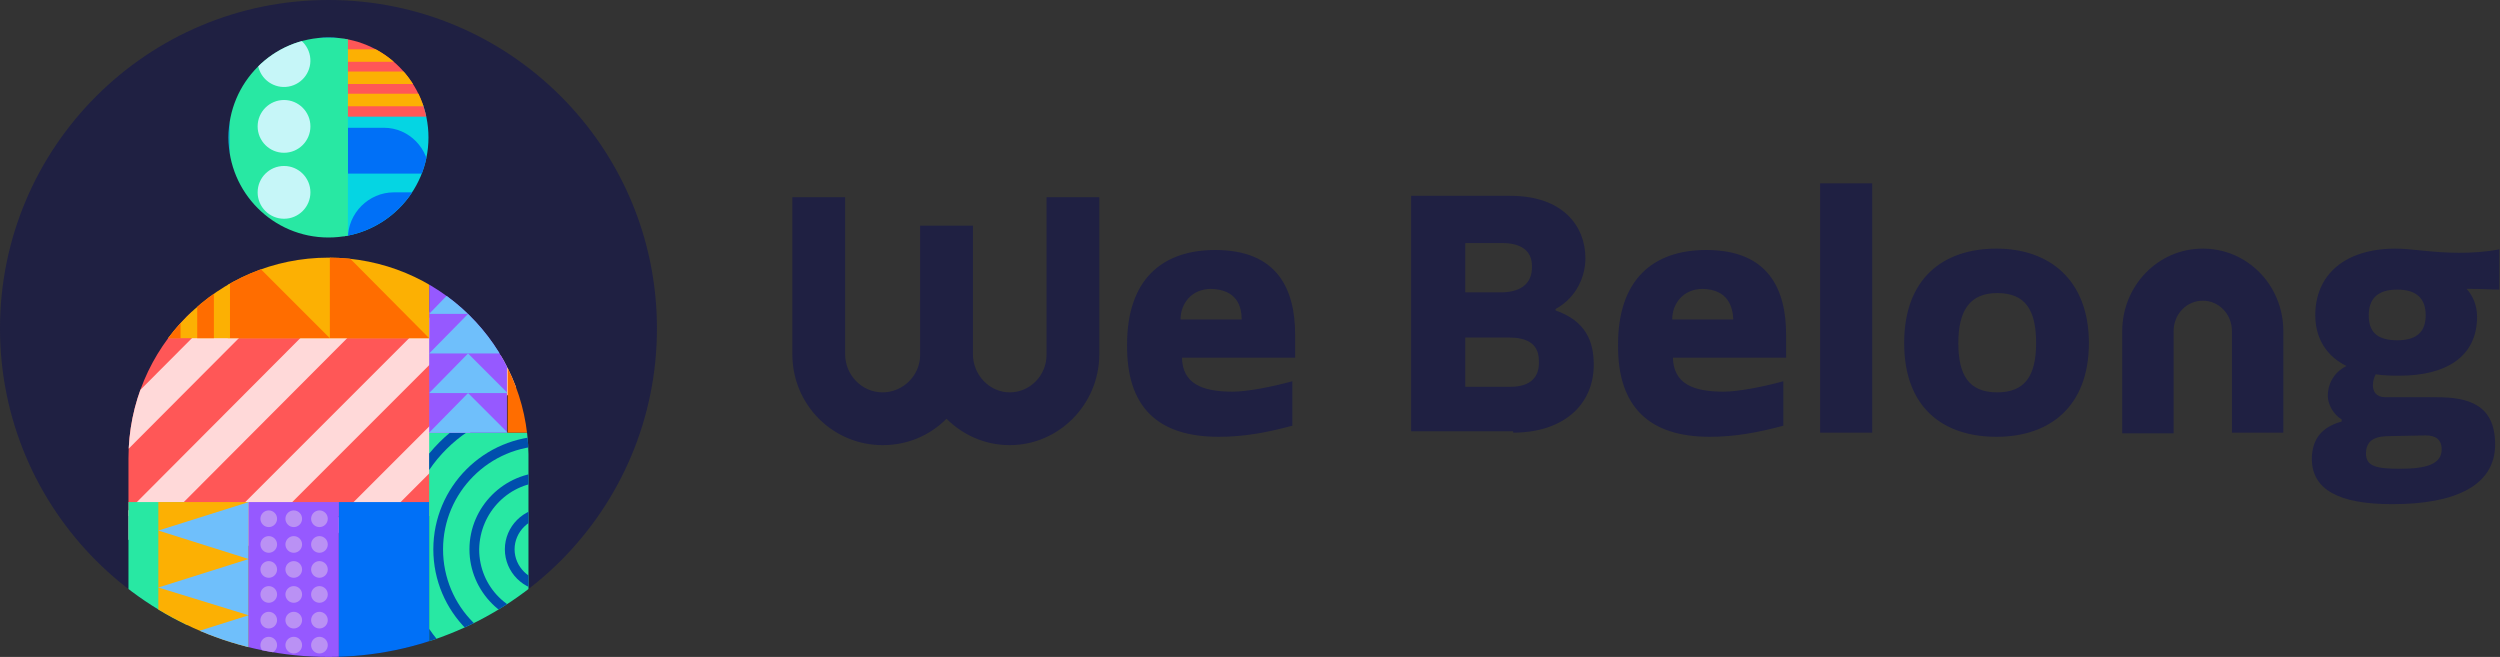 <?xml version="1.0" encoding="utf-8"?>
<!-- Generator: Adobe Illustrator 25.0.0, SVG Export Plug-In . SVG Version: 6.00 Build 0)  -->
<svg version="1.1" id="Layer_1" xmlns="http://www.w3.org/2000/svg" xmlns:xlink="http://www.w3.org/1999/xlink" x="0px" y="0px"
	 viewBox="0 0 360 94.6" style="enable-background:new 0 0 360 94.6;" xml:space="preserve">
<rect x="0" y="0" width="360" height="94.6" fill="#333333" stroke="none"/>
<style type="text/css">
	.st0{clip-path:url(#SVGID_2_);fill:#1F2042;}
	.st1{clip-path:url(#SVGID_4_);}
	.st2{fill:#1F2042;}
	.st3{clip-path:url(#SVGID_6_);}
	.st4{clip-path:url(#SVGID_8_);enable-background:new    ;}
	.st5{clip-path:url(#SVGID_10_);}
	.st6{clip-path:url(#SVGID_12_);fill:#FF5757;}
	.st7{clip-path:url(#SVGID_14_);fill:none;stroke:#FFD9D9;stroke-width:4.785;stroke-miterlimit:10;}
	.st8{clip-path:url(#SVGID_16_);fill:#28E8A3;}
	.st9{clip-path:url(#SVGID_18_);fill:#FCB003;}
	.st10{clip-path:url(#SVGID_20_);}
	.st11{clip-path:url(#SVGID_22_);fill:#6FBFFB;}
	.st12{clip-path:url(#SVGID_24_);}
	.st13{clip-path:url(#SVGID_26_);fill:#6FBFFB;}
	.st14{clip-path:url(#SVGID_28_);}
	.st15{clip-path:url(#SVGID_30_);fill:#6FBFFB;}
	.st16{clip-path:url(#SVGID_32_);fill:#9659FF;}
	.st17{clip-path:url(#SVGID_34_);}
	.st18{clip-path:url(#SVGID_36_);fill:#BA91F4;}
	.st19{clip-path:url(#SVGID_38_);}
	.st20{clip-path:url(#SVGID_40_);fill:#BA91F4;}
	.st21{clip-path:url(#SVGID_42_);}
	.st22{clip-path:url(#SVGID_44_);fill:#BA91F4;}
	.st23{clip-path:url(#SVGID_46_);}
	.st24{clip-path:url(#SVGID_48_);fill:#BA91F4;}
	.st25{clip-path:url(#SVGID_50_);}
	.st26{clip-path:url(#SVGID_52_);fill:#BA91F4;}
	.st27{clip-path:url(#SVGID_54_);}
	.st28{clip-path:url(#SVGID_56_);fill:#BA91F4;}
	.st29{clip-path:url(#SVGID_58_);}
	.st30{clip-path:url(#SVGID_60_);fill:#BA91F4;}
	.st31{clip-path:url(#SVGID_62_);}
	.st32{clip-path:url(#SVGID_64_);fill:#BA91F4;}
	.st33{clip-path:url(#SVGID_66_);}
	.st34{clip-path:url(#SVGID_68_);fill:#BA91F4;}
	.st35{clip-path:url(#SVGID_70_);}
	.st36{clip-path:url(#SVGID_72_);fill:#BA91F4;}
	.st37{clip-path:url(#SVGID_74_);}
	.st38{clip-path:url(#SVGID_76_);fill:#BA91F4;}
	.st39{clip-path:url(#SVGID_78_);}
	.st40{clip-path:url(#SVGID_80_);fill:#BA91F4;}
	.st41{clip-path:url(#SVGID_82_);}
	.st42{clip-path:url(#SVGID_84_);fill:#BA91F4;}
	.st43{clip-path:url(#SVGID_86_);}
	.st44{clip-path:url(#SVGID_88_);fill:#BA91F4;}
	.st45{clip-path:url(#SVGID_90_);}
	.st46{clip-path:url(#SVGID_92_);fill:#BA91F4;}
	.st47{clip-path:url(#SVGID_94_);}
	.st48{clip-path:url(#SVGID_96_);fill:#BA91F4;}
	.st49{clip-path:url(#SVGID_98_);}
	.st50{clip-path:url(#SVGID_100_);fill:#BA91F4;}
	.st51{clip-path:url(#SVGID_102_);}
	.st52{clip-path:url(#SVGID_104_);fill:#BA91F4;}
	.st53{clip-path:url(#SVGID_106_);}
	.st54{clip-path:url(#SVGID_108_);fill:#BA91F4;}
	.st55{clip-path:url(#SVGID_110_);}
	.st56{clip-path:url(#SVGID_112_);fill:#BA91F4;}
	.st57{clip-path:url(#SVGID_114_);}
	.st58{clip-path:url(#SVGID_116_);fill:#BA91F4;}
	.st59{clip-path:url(#SVGID_118_);fill:#0070F7;}
	.st60{clip-path:url(#SVGID_120_);enable-background:new    ;}
	.st61{clip-path:url(#SVGID_122_);}
	.st62{clip-path:url(#SVGID_124_);fill:#28E8A3;}
	.st63{clip-path:url(#SVGID_126_);}
	.st64{clip-path:url(#SVGID_128_);fill:#004FAD;}
	.st65{clip-path:url(#SVGID_130_);}
	.st66{clip-path:url(#SVGID_132_);fill:#004FAD;}
	.st67{clip-path:url(#SVGID_134_);}
	.st68{clip-path:url(#SVGID_136_);fill:#004FAD;}
	.st69{clip-path:url(#SVGID_138_);}
	.st70{clip-path:url(#SVGID_140_);fill:#004FAD;}
	.st71{clip-path:url(#SVGID_142_);}
	.st72{clip-path:url(#SVGID_144_);fill:#004FAD;}
	.st73{clip-path:url(#SVGID_146_);fill:#9659FF;}
	.st74{clip-path:url(#SVGID_148_);}
	.st75{clip-path:url(#SVGID_150_);fill:#6FBFFB;}
	.st76{clip-path:url(#SVGID_152_);}
	.st77{clip-path:url(#SVGID_154_);fill:#6FBFFB;}
	.st78{clip-path:url(#SVGID_156_);}
	.st79{clip-path:url(#SVGID_158_);fill:#6FBFFB;}
	.st80{clip-path:url(#SVGID_160_);}
	.st81{clip-path:url(#SVGID_162_);fill:#6FBFFB;}
	.st82{clip-path:url(#SVGID_164_);}
	.st83{clip-path:url(#SVGID_166_);fill:#004FAD;}
	.st84{clip-path:url(#SVGID_168_);}
	.st85{clip-path:url(#SVGID_170_);fill:#004FAD;}
	.st86{clip-path:url(#SVGID_172_);enable-background:new    ;}
	.st87{clip-path:url(#SVGID_174_);}
	.st88{clip-path:url(#SVGID_176_);fill:#05D5E3;}
	.st89{clip-path:url(#SVGID_178_);fill:#FF6D00;}
	.st90{clip-path:url(#SVGID_180_);}
	.st91{clip-path:url(#SVGID_182_);fill:#0070F7;}
	.st92{clip-path:url(#SVGID_184_);}
	.st93{clip-path:url(#SVGID_186_);fill:#0070F7;}
	.st94{clip-path:url(#SVGID_188_);fill:#05D5E3;}
	.st95{clip-path:url(#SVGID_190_);}
	.st96{clip-path:url(#SVGID_192_);fill:#0070F7;}
	.st97{clip-path:url(#SVGID_194_);}
	.st98{clip-path:url(#SVGID_196_);fill:#0070F7;}
	.st99{clip-path:url(#SVGID_198_);}
	.st100{clip-path:url(#SVGID_200_);fill:#0070F7;}
	.st101{clip-path:url(#SVGID_202_);enable-background:new    ;}
	.st102{clip-path:url(#SVGID_204_);}
	.st103{clip-path:url(#SVGID_206_);fill:#FCB003;}
	.st104{clip-path:url(#SVGID_208_);}
	.st105{clip-path:url(#SVGID_210_);fill:#FF6D00;}
	.st106{clip-path:url(#SVGID_212_);}
	.st107{clip-path:url(#SVGID_214_);fill:#FF6D00;}
	.st108{clip-path:url(#SVGID_216_);enable-background:new    ;}
	.st109{clip-path:url(#SVGID_218_);}
	.st110{clip-path:url(#SVGID_220_);fill:#FCB003;}
	.st111{clip-path:url(#SVGID_222_);fill:#FF6D00;}
	.st112{clip-path:url(#SVGID_224_);fill:#FF6D00;}
	.st113{clip-path:url(#SVGID_226_);fill:#FF6D00;}
	.st114{clip-path:url(#SVGID_228_);fill:#FF6D00;}
	.st115{clip-path:url(#SVGID_230_);fill:#FF6D00;}
	.st116{clip-path:url(#SVGID_232_);fill:#FF6D00;}
	.st117{clip-path:url(#SVGID_234_);fill:#FF6D00;}
	.st118{clip-path:url(#SVGID_236_);fill:#05D5E3;}
	.st119{clip-path:url(#SVGID_238_);fill:#28E8A3;}
	.st120{clip-path:url(#SVGID_240_);}
	.st121{clip-path:url(#SVGID_242_);fill:#C6F6F8;}
	.st122{clip-path:url(#SVGID_244_);}
	.st123{clip-path:url(#SVGID_246_);fill:#C6F6F8;}
	.st124{clip-path:url(#SVGID_248_);}
	.st125{clip-path:url(#SVGID_250_);fill:#C6F6F8;}
	.st126{clip-path:url(#SVGID_252_);fill:#FF5757;}
	.st127{clip-path:url(#SVGID_254_);fill:#FCB003;}
	.st128{clip-path:url(#SVGID_256_);fill:#FCB003;}
	.st129{clip-path:url(#SVGID_258_);fill:#FCB003;}
	.st130{clip-path:url(#SVGID_260_);fill:#0070F7;}
	.st131{clip-path:url(#SVGID_262_);fill:#28E8A3;}
	.st132{clip-path:url(#SVGID_264_);}
	.st133{clip-path:url(#SVGID_266_);fill:#C6F6F8;}
	.st134{clip-path:url(#SVGID_268_);}
	.st135{clip-path:url(#SVGID_270_);fill:#C6F6F8;}
	.st136{clip-path:url(#SVGID_272_);}
	.st137{clip-path:url(#SVGID_274_);fill:#C6F6F8;}
</style>
<g>
	<g>
		<defs>
			<path id="SVGID_1_" d="M317.2,35.8c6.4,0,11.5,5.2,11.6,11.7l0,0.2v14.6h-7.4V47.7c0-2.5-1.9-4.4-4.2-4.4c-2.3,0-4.2,1.9-4.2,4.4
				l0,0.1v14.6h-7.4V47.7C305.6,41.2,310.7,35.8,317.2,35.8z M121.7,28.4V51c0,3,2.4,5.5,5.4,5.5c2.9,0,5.4-2.4,5.4-5.4l0-0.1V32.5
				h7.6V51c0,3,2.4,5.5,5.3,5.5c2.9,0,5.3-2.4,5.3-5.4l0-22.7h7.6V51c0,7.2-5.8,13.1-12.9,13.1c-3.6,0-6.8-1.5-9.1-3.8
				c-2.4,2.4-5.6,3.8-9.2,3.8c-7.1,0-12.9-5.7-13-12.9l0-0.2V28.4H121.7z M349.3,62.7c1.3,0,2.3,0.5,2.3,2c0,2.1-2.1,2.8-6,2.8
				c-3.3,0-4.9-0.3-4.9-2.2c0-2.2,1.8-2.5,3.4-2.5L349.3,62.7z M345.2,49c-3.1,0-4.1-1.4-4.1-3.6s1.1-3.7,4.1-3.7
				c3,0,4.1,1.5,4.1,3.7C349.3,47.7,348.1,49,345.2,49z M344.5,72.6c9.1,0,14.8-2.7,14.8-8.6c0-5.7-3.8-6.8-8.4-6.8h-7.4
				c-1.3,0-1.8-0.8-1.8-1.7c0-0.5,0.1-1,0.4-1.6c1.3,0.2,2.7,0.2,3.3,0.2l0.1,0c6.7,0,11.2-2.7,11.2-8.5c0-1.6-0.6-3-1.5-4
				c0.2,0,0.3,0,0.5,0l0.3,0c1.4,0,2.8,0.1,3.9,0.1v-5.8c-2,0.4-4,0.5-5.8,0.5c-3.8,0-6.8-0.6-9.1-0.6c-7.4,0-11.6,3.8-11.6,9.6
				c0,3.5,1.8,6,4.5,7.3c-2,1-2.7,2.8-2.7,4.3c0,1.1,0.7,2.6,2,3.4v0.3c-3.3,0.9-4.3,3-4.3,5.5C333,70.4,336.6,72.6,344.5,72.6z
				 M287.6,56.5c-4.1,0-5.6-2.5-5.6-7.1s1.6-7.2,5.6-7.2c4.1,0,5.6,2.5,5.6,7.2S291.6,56.5,287.6,56.5z M287.5,62.9
				c7.7,0,13.3-4.4,13.3-13.5c0-9.1-5.7-13.6-13.3-13.6c-7.7,0-13.3,4.3-13.3,13.6S279.8,62.9,287.5,62.9z M269.6,62.3V26.4h-7.5
				v35.9H269.6z M249.6,46h-8.8c0-2.3,1.6-4.4,4.4-4.4C248.8,41.7,249.5,44.1,249.6,46z M246.2,62.9c3.6,0,6.9-0.6,10.6-1.6v-6.4
				c-2.9,0.8-6.5,1.5-8.6,1.5c-4.5,0-7.2-1.2-7.3-4.9h16.3v-3.3c0-6.5-2.5-12.2-11.5-12.2c-7.7,0-12.7,4.3-12.7,13.6
				C232.9,58.7,237.6,62.9,246.2,62.9z M217.5,55.7H211v-7.1h6.2c2.6,0,4.4,0.8,4.4,3.4C221.7,54.2,220.5,55.7,217.5,55.7z
				 M216.1,42.1H211V35h5.3c2.6,0,4.3,1,4.3,3.3C220.7,41.2,218.5,42.1,216.1,42.1z M217.9,62.3c7.1,0,11.6-3.9,11.6-9.8
				c0-3.4-1.2-6.3-5.5-7.8v-0.2c3.1-1.7,4.3-4.8,4.3-7.3c0-4.7-3.3-9-10.8-9h-14.3v33.9H217.9z M178.8,46H170c0-2.3,1.6-4.4,4.4-4.4
				C178.1,41.7,178.8,44.1,178.8,46z M175.5,62.9c3.6,0,6.9-0.6,10.6-1.6v-6.4c-2.9,0.8-6.5,1.5-8.6,1.5c-4.5,0-7.2-1.2-7.3-4.9
				h16.3v-3.3c0-6.5-2.5-12.2-11.5-12.2c-7.7,0-12.7,4.3-12.7,13.6C162.2,58.7,166.8,62.9,175.5,62.9z"/>
		</defs>
		<clipPath id="SVGID_2_">
			<use xlink:href="#SVGID_1_"  style="overflow:visible;"/>
		</clipPath>
		<rect x="108.7" y="21" class="st0" width="256.7" height="57"/>
	</g>
	<g>
		<defs>
			<circle id="SVGID_3_" cx="47.3" cy="47.3" r="47.3"/>
		</defs>
		<clipPath id="SVGID_4_">
			<use xlink:href="#SVGID_3_"  style="overflow:visible;"/>
		</clipPath>
		<g class="st1">
			<rect x="-5.4" y="-5.4" class="st2" width="105.4" height="105.4"/>
			<g>
				<defs>
					<path id="SVGID_5_" d="M47.3,5.4c8,0,14.4,6.5,14.4,14.4c0,8-6.5,14.4-14.4,14.4c-8,0-14.4-6.5-14.4-14.4
						C32.9,11.9,39.3,5.4,47.3,5.4z M47.3,37.1c15.8,0,28.6,12.6,28.8,28.3l0,0.5v32.8H18.5V66C18.5,50,31.4,37.1,47.3,37.1z"/>
				</defs>
				<clipPath id="SVGID_6_">
					<use xlink:href="#SVGID_5_"  style="overflow:visible;"/>
				</clipPath>
				<g class="st3">
					<defs>
						<rect id="SVGID_7_" x="-0.8" y="-0.8" width="95.5" height="95.5"/>
					</defs>
					<clipPath id="SVGID_8_">
						<use xlink:href="#SVGID_7_"  style="overflow:visible;"/>
					</clipPath>
					<g class="st4">
						<g>
							<defs>
								<rect id="SVGID_9_" x="-22.5" y="-1.9" width="129.1" height="104.2"/>
							</defs>
							<clipPath id="SVGID_10_">
								<use xlink:href="#SVGID_9_"  style="overflow:visible;"/>
							</clipPath>
							<g class="st5">
								<defs>
									<rect id="SVGID_11_" x="17.6" y="44.9" width="46.7" height="29.4"/>
								</defs>
								<clipPath id="SVGID_12_">
									<use xlink:href="#SVGID_11_"  style="overflow:visible;"/>
								</clipPath>
								<rect x="-6.2" y="39.5" class="st6" width="76" height="40.3"/>
							</g>
							<g class="st5">
								<defs>
									<rect id="SVGID_13_" x="17.6" y="4.6" width="58.6" height="90.1"/>
								</defs>
								<clipPath id="SVGID_14_">
									<use xlink:href="#SVGID_13_"  style="overflow:visible;"/>
								</clipPath>
								<line class="st7" x1="18.1" y1="77.3" x2="50.4" y2="44.9"/>
								<line class="st7" x1="2.5" y1="77.3" x2="34.8" y2="44.9"/>
								<line class="st7" x1="33.7" y1="77.3" x2="66.1" y2="44.9"/>
								<line class="st7" x1="49.3" y1="77.3" x2="81.7" y2="44.9"/>
							</g>
							<g class="st5">
								<defs>
									<rect id="SVGID_15_" x="17.6" y="72.3" width="9.3" height="22.3"/>
								</defs>
								<clipPath id="SVGID_16_">
									<use xlink:href="#SVGID_15_"  style="overflow:visible;"/>
								</clipPath>
								<rect x="-6.2" y="66.9" class="st8" width="38.6" height="34.5"/>
							</g>
							<g class="st5">
								<defs>
									<rect id="SVGID_17_" x="22.8" y="72.3" width="13" height="22.3"/>
								</defs>
								<clipPath id="SVGID_18_">
									<use xlink:href="#SVGID_17_"  style="overflow:visible;"/>
								</clipPath>
								<rect x="17.4" y="66.9" class="st9" width="23.9" height="34.5"/>
							</g>
							<g class="st5">
								<defs>
									<polygon id="SVGID_19_" points="35.8,72.3 22.8,76.4 35.8,80.5 									"/>
								</defs>
								<clipPath id="SVGID_20_">
									<use xlink:href="#SVGID_19_"  style="overflow:visible;"/>
								</clipPath>
								<g class="st10">
									<defs>
										<rect id="SVGID_21_" x="17.6" y="4.6" width="58.6" height="90.1"/>
									</defs>
									<clipPath id="SVGID_22_">
										<use xlink:href="#SVGID_21_"  style="overflow:visible;"/>
									</clipPath>
									<rect x="17.4" y="66.9" class="st11" width="23.9" height="19"/>
								</g>
							</g>
							<g class="st5">
								<defs>
									<polygon id="SVGID_23_" points="35.8,80.5 22.8,84.6 35.8,88.6 									"/>
								</defs>
								<clipPath id="SVGID_24_">
									<use xlink:href="#SVGID_23_"  style="overflow:visible;"/>
								</clipPath>
								<g class="st12">
									<defs>
										<rect id="SVGID_25_" x="17.6" y="4.6" width="58.6" height="90.1"/>
									</defs>
									<clipPath id="SVGID_26_">
										<use xlink:href="#SVGID_25_"  style="overflow:visible;"/>
									</clipPath>
									<rect x="17.4" y="75.1" class="st13" width="23.9" height="19"/>
								</g>
							</g>
							<g class="st5">
								<defs>
									<polygon id="SVGID_27_" points="35.8,88.6 22.8,92.7 35.8,96.8 									"/>
								</defs>
								<clipPath id="SVGID_28_">
									<use xlink:href="#SVGID_27_"  style="overflow:visible;"/>
								</clipPath>
								<g class="st14">
									<defs>
										<rect id="SVGID_29_" x="17.6" y="4.6" width="58.6" height="90.1"/>
									</defs>
									<clipPath id="SVGID_30_">
										<use xlink:href="#SVGID_29_"  style="overflow:visible;"/>
									</clipPath>
									<rect x="17.4" y="83.2" class="st15" width="23.9" height="19"/>
								</g>
							</g>
							<g class="st5">
								<defs>
									<rect id="SVGID_31_" x="35.8" y="72.3" width="13" height="22.3"/>
								</defs>
								<clipPath id="SVGID_32_">
									<use xlink:href="#SVGID_31_"  style="overflow:visible;"/>
								</clipPath>
								<rect x="30.4" y="66.9" class="st16" width="23.9" height="34.5"/>
							</g>
							<g class="st5">
								<defs>
									<circle id="SVGID_33_" cx="38.7" cy="74.7" r="1.2"/>
								</defs>
								<clipPath id="SVGID_34_">
									<use xlink:href="#SVGID_33_"  style="overflow:visible;"/>
								</clipPath>
								<g class="st17">
									<defs>
										<rect id="SVGID_35_" x="17.6" y="4.6" width="58.6" height="90.1"/>
									</defs>
									<clipPath id="SVGID_36_">
										<use xlink:href="#SVGID_35_"  style="overflow:visible;"/>
									</clipPath>
									<rect x="32" y="68.1" class="st18" width="13.3" height="13.3"/>
								</g>
							</g>
							<g class="st5">
								<defs>
									<circle id="SVGID_37_" cx="42.3" cy="74.7" r="1.2"/>
								</defs>
								<clipPath id="SVGID_38_">
									<use xlink:href="#SVGID_37_"  style="overflow:visible;"/>
								</clipPath>
								<g class="st19">
									<defs>
										<rect id="SVGID_39_" x="17.6" y="4.6" width="58.6" height="90.1"/>
									</defs>
									<clipPath id="SVGID_40_">
										<use xlink:href="#SVGID_39_"  style="overflow:visible;"/>
									</clipPath>
									<rect x="35.7" y="68.1" class="st20" width="13.3" height="13.3"/>
								</g>
							</g>
							<g class="st5">
								<defs>
									<circle id="SVGID_41_" cx="46" cy="74.7" r="1.2"/>
								</defs>
								<clipPath id="SVGID_42_">
									<use xlink:href="#SVGID_41_"  style="overflow:visible;"/>
								</clipPath>
								<g class="st21">
									<defs>
										<rect id="SVGID_43_" x="17.6" y="4.6" width="58.6" height="90.1"/>
									</defs>
									<clipPath id="SVGID_44_">
										<use xlink:href="#SVGID_43_"  style="overflow:visible;"/>
									</clipPath>
									<rect x="39.3" y="68.1" class="st22" width="13.3" height="13.3"/>
								</g>
							</g>
							<g class="st5">
								<defs>
									<circle id="SVGID_45_" cx="38.7" cy="78.4" r="1.2"/>
								</defs>
								<clipPath id="SVGID_46_">
									<use xlink:href="#SVGID_45_"  style="overflow:visible;"/>
								</clipPath>
								<g class="st23">
									<defs>
										<rect id="SVGID_47_" x="17.6" y="4.6" width="58.6" height="90.1"/>
									</defs>
									<clipPath id="SVGID_48_">
										<use xlink:href="#SVGID_47_"  style="overflow:visible;"/>
									</clipPath>
									<rect x="32" y="71.7" class="st24" width="13.3" height="13.3"/>
								</g>
							</g>
							<g class="st5">
								<defs>
									<circle id="SVGID_49_" cx="42.3" cy="78.4" r="1.2"/>
								</defs>
								<clipPath id="SVGID_50_">
									<use xlink:href="#SVGID_49_"  style="overflow:visible;"/>
								</clipPath>
								<g class="st25">
									<defs>
										<rect id="SVGID_51_" x="17.6" y="4.6" width="58.6" height="90.1"/>
									</defs>
									<clipPath id="SVGID_52_">
										<use xlink:href="#SVGID_51_"  style="overflow:visible;"/>
									</clipPath>
									<rect x="35.7" y="71.7" class="st26" width="13.3" height="13.3"/>
								</g>
							</g>
							<g class="st5">
								<defs>
									<circle id="SVGID_53_" cx="46" cy="78.4" r="1.2"/>
								</defs>
								<clipPath id="SVGID_54_">
									<use xlink:href="#SVGID_53_"  style="overflow:visible;"/>
								</clipPath>
								<g class="st27">
									<defs>
										<rect id="SVGID_55_" x="17.6" y="4.6" width="58.6" height="90.1"/>
									</defs>
									<clipPath id="SVGID_56_">
										<use xlink:href="#SVGID_55_"  style="overflow:visible;"/>
									</clipPath>
									<rect x="39.3" y="71.7" class="st28" width="13.3" height="13.3"/>
								</g>
							</g>
							<g class="st5">
								<defs>
									<circle id="SVGID_57_" cx="38.7" cy="82" r="1.2"/>
								</defs>
								<clipPath id="SVGID_58_">
									<use xlink:href="#SVGID_57_"  style="overflow:visible;"/>
								</clipPath>
								<g class="st29">
									<defs>
										<rect id="SVGID_59_" x="17.6" y="4.6" width="58.6" height="90.1"/>
									</defs>
									<clipPath id="SVGID_60_">
										<use xlink:href="#SVGID_59_"  style="overflow:visible;"/>
									</clipPath>
									<rect x="32" y="75.4" class="st30" width="13.3" height="13.3"/>
								</g>
							</g>
							<g class="st5">
								<defs>
									<circle id="SVGID_61_" cx="42.3" cy="82" r="1.2"/>
								</defs>
								<clipPath id="SVGID_62_">
									<use xlink:href="#SVGID_61_"  style="overflow:visible;"/>
								</clipPath>
								<g class="st31">
									<defs>
										<rect id="SVGID_63_" x="17.6" y="4.6" width="58.6" height="90.1"/>
									</defs>
									<clipPath id="SVGID_64_">
										<use xlink:href="#SVGID_63_"  style="overflow:visible;"/>
									</clipPath>
									<rect x="35.7" y="75.4" class="st32" width="13.3" height="13.3"/>
								</g>
							</g>
							<g class="st5">
								<defs>
									<circle id="SVGID_65_" cx="46" cy="82" r="1.2"/>
								</defs>
								<clipPath id="SVGID_66_">
									<use xlink:href="#SVGID_65_"  style="overflow:visible;"/>
								</clipPath>
								<g class="st33">
									<defs>
										<rect id="SVGID_67_" x="17.6" y="4.6" width="58.6" height="90.1"/>
									</defs>
									<clipPath id="SVGID_68_">
										<use xlink:href="#SVGID_67_"  style="overflow:visible;"/>
									</clipPath>
									<rect x="39.3" y="75.4" class="st34" width="13.3" height="13.3"/>
								</g>
							</g>
							<g class="st5">
								<defs>
									<circle id="SVGID_69_" cx="38.7" cy="85.6" r="1.2"/>
								</defs>
								<clipPath id="SVGID_70_">
									<use xlink:href="#SVGID_69_"  style="overflow:visible;"/>
								</clipPath>
								<g class="st35">
									<defs>
										<rect id="SVGID_71_" x="17.6" y="4.6" width="58.6" height="90.1"/>
									</defs>
									<clipPath id="SVGID_72_">
										<use xlink:href="#SVGID_71_"  style="overflow:visible;"/>
									</clipPath>
									<rect x="32" y="79" class="st36" width="13.3" height="13.3"/>
								</g>
							</g>
							<g class="st5">
								<defs>
									<circle id="SVGID_73_" cx="42.3" cy="85.6" r="1.2"/>
								</defs>
								<clipPath id="SVGID_74_">
									<use xlink:href="#SVGID_73_"  style="overflow:visible;"/>
								</clipPath>
								<g class="st37">
									<defs>
										<rect id="SVGID_75_" x="17.6" y="4.6" width="58.6" height="90.1"/>
									</defs>
									<clipPath id="SVGID_76_">
										<use xlink:href="#SVGID_75_"  style="overflow:visible;"/>
									</clipPath>
									<rect x="35.7" y="79" class="st38" width="13.3" height="13.3"/>
								</g>
							</g>
							<g class="st5">
								<defs>
									<circle id="SVGID_77_" cx="46" cy="85.6" r="1.2"/>
								</defs>
								<clipPath id="SVGID_78_">
									<use xlink:href="#SVGID_77_"  style="overflow:visible;"/>
								</clipPath>
								<g class="st39">
									<defs>
										<rect id="SVGID_79_" x="17.6" y="4.6" width="58.6" height="90.1"/>
									</defs>
									<clipPath id="SVGID_80_">
										<use xlink:href="#SVGID_79_"  style="overflow:visible;"/>
									</clipPath>
									<rect x="39.3" y="79" class="st40" width="13.3" height="13.3"/>
								</g>
							</g>
							<g class="st5">
								<defs>
									<circle id="SVGID_81_" cx="38.7" cy="89.3" r="1.2"/>
								</defs>
								<clipPath id="SVGID_82_">
									<use xlink:href="#SVGID_81_"  style="overflow:visible;"/>
								</clipPath>
								<g class="st41">
									<defs>
										<rect id="SVGID_83_" x="17.6" y="4.6" width="58.6" height="90.1"/>
									</defs>
									<clipPath id="SVGID_84_">
										<use xlink:href="#SVGID_83_"  style="overflow:visible;"/>
									</clipPath>
									<rect x="32" y="82.6" class="st42" width="13.3" height="13.3"/>
								</g>
							</g>
							<g class="st5">
								<defs>
									<circle id="SVGID_85_" cx="42.3" cy="89.3" r="1.2"/>
								</defs>
								<clipPath id="SVGID_86_">
									<use xlink:href="#SVGID_85_"  style="overflow:visible;"/>
								</clipPath>
								<g class="st43">
									<defs>
										<rect id="SVGID_87_" x="17.6" y="4.6" width="58.6" height="90.1"/>
									</defs>
									<clipPath id="SVGID_88_">
										<use xlink:href="#SVGID_87_"  style="overflow:visible;"/>
									</clipPath>
									<rect x="35.7" y="82.6" class="st44" width="13.3" height="13.3"/>
								</g>
							</g>
							<g class="st5">
								<defs>
									<circle id="SVGID_89_" cx="46" cy="89.3" r="1.2"/>
								</defs>
								<clipPath id="SVGID_90_">
									<use xlink:href="#SVGID_89_"  style="overflow:visible;"/>
								</clipPath>
								<g class="st45">
									<defs>
										<rect id="SVGID_91_" x="17.6" y="4.6" width="58.6" height="90.1"/>
									</defs>
									<clipPath id="SVGID_92_">
										<use xlink:href="#SVGID_91_"  style="overflow:visible;"/>
									</clipPath>
									<rect x="39.3" y="82.6" class="st46" width="13.3" height="13.3"/>
								</g>
							</g>
							<g class="st5">
								<defs>
									<circle id="SVGID_93_" cx="38.7" cy="92.9" r="1.2"/>
								</defs>
								<clipPath id="SVGID_94_">
									<use xlink:href="#SVGID_93_"  style="overflow:visible;"/>
								</clipPath>
								<g class="st47">
									<defs>
										<rect id="SVGID_95_" x="17.6" y="4.6" width="58.6" height="90.1"/>
									</defs>
									<clipPath id="SVGID_96_">
										<use xlink:href="#SVGID_95_"  style="overflow:visible;"/>
									</clipPath>
									<rect x="32" y="86.3" class="st48" width="13.3" height="13.3"/>
								</g>
							</g>
							<g class="st5">
								<defs>
									<circle id="SVGID_97_" cx="42.3" cy="92.9" r="1.2"/>
								</defs>
								<clipPath id="SVGID_98_">
									<use xlink:href="#SVGID_97_"  style="overflow:visible;"/>
								</clipPath>
								<g class="st49">
									<defs>
										<rect id="SVGID_99_" x="17.6" y="4.6" width="58.6" height="90.1"/>
									</defs>
									<clipPath id="SVGID_100_">
										<use xlink:href="#SVGID_99_"  style="overflow:visible;"/>
									</clipPath>
									<rect x="35.7" y="86.3" class="st50" width="13.3" height="13.3"/>
								</g>
							</g>
							<g class="st5">
								<defs>
									<circle id="SVGID_101_" cx="46" cy="92.9" r="1.2"/>
								</defs>
								<clipPath id="SVGID_102_">
									<use xlink:href="#SVGID_101_"  style="overflow:visible;"/>
								</clipPath>
								<g class="st51">
									<defs>
										<rect id="SVGID_103_" x="17.6" y="4.6" width="58.6" height="90.1"/>
									</defs>
									<clipPath id="SVGID_104_">
										<use xlink:href="#SVGID_103_"  style="overflow:visible;"/>
									</clipPath>
									<rect x="39.3" y="86.3" class="st52" width="13.3" height="13.3"/>
								</g>
							</g>
							<g class="st5">
								<defs>
									<circle id="SVGID_105_" cx="38.7" cy="96.6" r="1.2"/>
								</defs>
								<clipPath id="SVGID_106_">
									<use xlink:href="#SVGID_105_"  style="overflow:visible;"/>
								</clipPath>
								<g class="st53">
									<defs>
										<rect id="SVGID_107_" x="17.6" y="4.6" width="58.6" height="90.1"/>
									</defs>
									<clipPath id="SVGID_108_">
										<use xlink:href="#SVGID_107_"  style="overflow:visible;"/>
									</clipPath>
									<rect x="32" y="89.9" class="st54" width="13.3" height="13.3"/>
								</g>
							</g>
							<g class="st5">
								<defs>
									<circle id="SVGID_109_" cx="42.3" cy="96.6" r="1.2"/>
								</defs>
								<clipPath id="SVGID_110_">
									<use xlink:href="#SVGID_109_"  style="overflow:visible;"/>
								</clipPath>
								<g class="st55">
									<defs>
										<rect id="SVGID_111_" x="17.6" y="4.6" width="58.6" height="90.1"/>
									</defs>
									<clipPath id="SVGID_112_">
										<use xlink:href="#SVGID_111_"  style="overflow:visible;"/>
									</clipPath>
									<rect x="35.7" y="89.9" class="st56" width="13.3" height="13.3"/>
								</g>
							</g>
							<g class="st5">
								<defs>
									<circle id="SVGID_113_" cx="46" cy="96.6" r="1.2"/>
								</defs>
								<clipPath id="SVGID_114_">
									<use xlink:href="#SVGID_113_"  style="overflow:visible;"/>
								</clipPath>
								<g class="st57">
									<defs>
										<rect id="SVGID_115_" x="17.6" y="4.6" width="58.6" height="90.1"/>
									</defs>
									<clipPath id="SVGID_116_">
										<use xlink:href="#SVGID_115_"  style="overflow:visible;"/>
									</clipPath>
									<rect x="39.3" y="89.9" class="st58" width="13.3" height="13.3"/>
								</g>
							</g>
							<g class="st5">
								<defs>
									<rect id="SVGID_117_" x="48.8" y="72.3" width="13" height="22.3"/>
								</defs>
								<clipPath id="SVGID_118_">
									<use xlink:href="#SVGID_117_"  style="overflow:visible;"/>
								</clipPath>
								<rect x="43.4" y="66.9" class="st59" width="23.9" height="34.5"/>
							</g>
							<g class="st5">
								<defs>
									<rect id="SVGID_119_" x="61.8" y="62.3" width="14.4" height="32.4"/>
								</defs>
								<clipPath id="SVGID_120_">
									<use xlink:href="#SVGID_119_"  style="overflow:visible;"/>
								</clipPath>
								<g class="st60">
									<g>
										<defs>
											<rect id="SVGID_121_" x="55.6" y="56.7" width="45.6" height="45.6"/>
										</defs>
										<clipPath id="SVGID_122_">
											<use xlink:href="#SVGID_121_"  style="overflow:visible;"/>
										</clipPath>
										<g class="st61">
											<defs>
												<rect id="SVGID_123_" x="61" y="62.1" width="15.2" height="32.6"/>
											</defs>
											<clipPath id="SVGID_124_">
												<use xlink:href="#SVGID_123_"  style="overflow:visible;"/>
											</clipPath>
											<rect x="56.4" y="56.9" class="st62" width="44.5" height="44.5"/>
										</g>
										<g class="st61">
											<defs>
												<path id="SVGID_125_" d="M78.7,74.5c2.5,0,4.6,2.1,4.6,4.6c0,2.5-2.1,4.6-4.6,4.6c-2.5,0-4.6-2.1-4.6-4.6
													C74.1,76.6,76.2,74.5,78.7,74.5z M78.7,73.1c-3.3,0-6,2.7-6,6c0,3.3,2.7,6,6,6c3.3,0,6-2.7,6-6
													C84.8,75.8,82.1,73.1,78.7,73.1z"/>
											</defs>
											<clipPath id="SVGID_126_">
												<use xlink:href="#SVGID_125_"  style="overflow:visible;"/>
											</clipPath>
											<g class="st63">
												<defs>
													<rect id="SVGID_127_" x="61" y="62.1" width="15.2" height="32.6"/>
												</defs>
												<clipPath id="SVGID_128_">
													<use xlink:href="#SVGID_127_"  style="overflow:visible;"/>
												</clipPath>
												<rect x="67.3" y="67.6" class="st64" width="22.9" height="22.9"/>
											</g>
										</g>
										<g class="st61">
											<defs>
												<path id="SVGID_129_" d="M78.7,78.8c0.2,0,0.3,0.1,0.3,0.3c0,0.2-0.1,0.3-0.3,0.3c-0.2,0-0.3-0.1-0.3-0.3
													C78.5,78.9,78.6,78.8,78.7,78.8z M78.7,77.4c-0.9,0-1.7,0.8-1.7,1.7c0,0.9,0.8,1.7,1.7,1.7s1.7-0.8,1.7-1.7
													C80.5,78.2,79.7,77.4,78.7,77.4z"/>
											</defs>
											<clipPath id="SVGID_130_">
												<use xlink:href="#SVGID_129_"  style="overflow:visible;"/>
											</clipPath>
											<g class="st65">
												<defs>
													<rect id="SVGID_131_" x="61" y="62.1" width="15.2" height="32.6"/>
												</defs>
												<clipPath id="SVGID_132_">
													<use xlink:href="#SVGID_131_"  style="overflow:visible;"/>
												</clipPath>
												<rect x="71.6" y="72" class="st66" width="14.3" height="14.3"/>
											</g>
										</g>
										<g class="st61">
											<defs>
												<path id="SVGID_133_" d="M78.7,69.4c5.4,0,9.7,4.3,9.7,9.7c0,5.4-4.3,9.7-9.7,9.7c-5.4,0-9.7-4.3-9.7-9.7
													C69.1,73.7,73.4,69.4,78.7,69.4z M78.7,68c-6.1,0-11.1,5-11.1,11.1s5,11.1,11.1,11.1c6.1,0,11.1-5,11.1-11.1
													S84.9,68,78.7,68z"/>
											</defs>
											<clipPath id="SVGID_134_">
												<use xlink:href="#SVGID_133_"  style="overflow:visible;"/>
											</clipPath>
											<g class="st67">
												<defs>
													<rect id="SVGID_135_" x="61" y="62.1" width="15.2" height="32.6"/>
												</defs>
												<clipPath id="SVGID_136_">
													<use xlink:href="#SVGID_135_"  style="overflow:visible;"/>
												</clipPath>
												<rect x="62.2" y="62.6" class="st68" width="33.1" height="33.1"/>
											</g>
										</g>
										<g class="st61">
											<defs>
												<path id="SVGID_137_" d="M78.7,64.2c8.2,0,14.9,6.7,14.9,14.9S87,94,78.7,94s-14.9-6.7-14.9-14.9S70.5,64.2,78.7,64.2z
													 M78.7,62.8c-9,0-16.3,7.3-16.3,16.3s7.3,16.3,16.3,16.3s16.3-7.3,16.3-16.3S87.8,62.8,78.7,62.8z"/>
											</defs>
											<clipPath id="SVGID_138_">
												<use xlink:href="#SVGID_137_"  style="overflow:visible;"/>
											</clipPath>
											<g class="st69">
												<defs>
													<rect id="SVGID_139_" x="61" y="62.1" width="15.2" height="32.6"/>
												</defs>
												<clipPath id="SVGID_140_">
													<use xlink:href="#SVGID_139_"  style="overflow:visible;"/>
												</clipPath>
												<rect x="57" y="57.4" class="st70" width="43.5" height="43.5"/>
											</g>
										</g>
										<g class="st61">
											<defs>
												<path id="SVGID_141_" d="M78.7,58.7c11.2,0,20.4,9.1,20.4,20.4S90,99.5,78.7,99.5s-20.4-9.1-20.4-20.4
													S67.5,58.7,78.7,58.7z M78.7,57.3c-12,0-21.8,9.7-21.8,21.8s9.7,21.8,21.8,21.8s21.8-9.7,21.8-21.8S90.8,57.3,78.7,57.3
													z"/>
											</defs>
											<clipPath id="SVGID_142_">
												<use xlink:href="#SVGID_141_"  style="overflow:visible;"/>
											</clipPath>
											<g class="st71">
												<defs>
													<rect id="SVGID_143_" x="61" y="62.1" width="15.2" height="32.6"/>
												</defs>
												<clipPath id="SVGID_144_">
													<use xlink:href="#SVGID_143_"  style="overflow:visible;"/>
												</clipPath>
												<rect x="51.6" y="51.9" class="st72" width="54.4" height="54.4"/>
											</g>
										</g>
									</g>
								</g>
							</g>
							<g class="st5">
								<defs>
									<rect id="SVGID_145_" x="61.8" y="28" width="11.2" height="34.3"/>
								</defs>
								<clipPath id="SVGID_146_">
									<use xlink:href="#SVGID_145_"  style="overflow:visible;"/>
								</clipPath>
								<rect x="56.4" y="22.6" class="st73" width="22.1" height="45.1"/>
							</g>
							<g class="st5">
								<defs>
									<polygon id="SVGID_147_" points="67.4,56.6 73.1,62.3 61.8,62.3 									"/>
								</defs>
								<clipPath id="SVGID_148_">
									<use xlink:href="#SVGID_147_"  style="overflow:visible;"/>
								</clipPath>
								<g class="st74">
									<defs>
										<rect id="SVGID_149_" x="17.6" y="4.6" width="58.6" height="90.1"/>
									</defs>
									<clipPath id="SVGID_150_">
										<use xlink:href="#SVGID_149_"  style="overflow:visible;"/>
									</clipPath>
									<rect x="56.4" y="51.2" class="st75" width="22.1" height="16.6"/>
								</g>
							</g>
							<g class="st5">
								<defs>
									<polygon id="SVGID_151_" points="67.4,50.9 73.1,56.6 61.8,56.6 									"/>
								</defs>
								<clipPath id="SVGID_152_">
									<use xlink:href="#SVGID_151_"  style="overflow:visible;"/>
								</clipPath>
								<g class="st76">
									<defs>
										<rect id="SVGID_153_" x="17.6" y="4.6" width="58.6" height="90.1"/>
									</defs>
									<clipPath id="SVGID_154_">
										<use xlink:href="#SVGID_153_"  style="overflow:visible;"/>
									</clipPath>
									<rect x="56.4" y="45.4" class="st77" width="22.1" height="16.6"/>
								</g>
							</g>
							<g class="st5">
								<defs>
									<polygon id="SVGID_155_" points="67.4,45.2 73.1,50.9 61.8,50.9 									"/>
								</defs>
								<clipPath id="SVGID_156_">
									<use xlink:href="#SVGID_155_"  style="overflow:visible;"/>
								</clipPath>
								<g class="st78">
									<defs>
										<rect id="SVGID_157_" x="17.6" y="4.6" width="58.6" height="90.1"/>
									</defs>
									<clipPath id="SVGID_158_">
										<use xlink:href="#SVGID_157_"  style="overflow:visible;"/>
									</clipPath>
									<rect x="56.4" y="39.7" class="st79" width="22.1" height="16.6"/>
								</g>
							</g>
							<g class="st5">
								<defs>
									<polygon id="SVGID_159_" points="67.4,39.4 73.1,45.2 61.8,45.2 									"/>
								</defs>
								<clipPath id="SVGID_160_">
									<use xlink:href="#SVGID_159_"  style="overflow:visible;"/>
								</clipPath>
								<g class="st80">
									<defs>
										<rect id="SVGID_161_" x="17.6" y="4.6" width="58.6" height="90.1"/>
									</defs>
									<clipPath id="SVGID_162_">
										<use xlink:href="#SVGID_161_"  style="overflow:visible;"/>
									</clipPath>
									<rect x="56.4" y="34" class="st81" width="22.1" height="16.6"/>
								</g>
							</g>
							<g class="st5">
								<defs>
									<polygon id="SVGID_163_" points="67.4,33.7 73.1,39.4 61.8,39.4 									"/>
								</defs>
								<clipPath id="SVGID_164_">
									<use xlink:href="#SVGID_163_"  style="overflow:visible;"/>
								</clipPath>
								<g class="st82">
									<defs>
										<rect id="SVGID_165_" x="17.6" y="4.6" width="58.6" height="90.1"/>
									</defs>
									<clipPath id="SVGID_166_">
										<use xlink:href="#SVGID_165_"  style="overflow:visible;"/>
									</clipPath>
									<rect x="56.4" y="28.3" class="st83" width="22.1" height="16.6"/>
								</g>
							</g>
							<g class="st5">
								<defs>
									<polygon id="SVGID_167_" points="67.4,28 73.1,33.7 61.8,33.7 									"/>
								</defs>
								<clipPath id="SVGID_168_">
									<use xlink:href="#SVGID_167_"  style="overflow:visible;"/>
								</clipPath>
								<g class="st84">
									<defs>
										<rect id="SVGID_169_" x="17.6" y="4.6" width="58.6" height="90.1"/>
									</defs>
									<clipPath id="SVGID_170_">
										<use xlink:href="#SVGID_169_"  style="overflow:visible;"/>
									</clipPath>
									<rect x="56.4" y="22.6" class="st85" width="22.1" height="16.6"/>
								</g>
							</g>
							<g class="st5">
								<defs>
									<rect id="SVGID_171_" x="49.5" y="15.1" width="12.3" height="22"/>
								</defs>
								<clipPath id="SVGID_172_">
									<use xlink:href="#SVGID_171_"  style="overflow:visible;"/>
								</clipPath>
								<g class="st86">
									<g>
										<defs>
											<rect id="SVGID_173_" x="43.7" y="9" width="23.9" height="33.6"/>
										</defs>
										<clipPath id="SVGID_174_">
											<use xlink:href="#SVGID_173_"  style="overflow:visible;"/>
										</clipPath>
										<g class="st87">
											<defs>
												<rect id="SVGID_175_" x="49.1" y="14.4" width="13" height="22.8"/>
											</defs>
											<clipPath id="SVGID_176_">
												<use xlink:href="#SVGID_175_"  style="overflow:visible;"/>
											</clipPath>
											<rect x="44.1" y="9.7" class="st88" width="23.1" height="32.8"/>
										</g>
									</g>
								</g>
							</g>
							<g class="st5">
								<defs>
									<rect id="SVGID_177_" x="73.1" y="28" width="3.2" height="34.3"/>
								</defs>
								<clipPath id="SVGID_178_">
									<use xlink:href="#SVGID_177_"  style="overflow:visible;"/>
								</clipPath>
								<rect x="67.6" y="22.6" class="st89" width="22.1" height="45.1"/>
							</g>
							<g class="st5">
								<defs>
									<path id="SVGID_179_" d="M56.7,27.7h5.2v6.6H50.1C50.1,30.7,53.1,27.7,56.7,27.7z"/>
								</defs>
								<clipPath id="SVGID_180_">
									<use xlink:href="#SVGID_179_"  style="overflow:visible;"/>
								</clipPath>
								<g class="st90">
									<defs>
										<rect id="SVGID_181_" x="17.6" y="4.6" width="58.6" height="90.1"/>
									</defs>
									<clipPath id="SVGID_182_">
										<use xlink:href="#SVGID_181_"  style="overflow:visible;"/>
									</clipPath>
									<rect x="44.7" y="22.3" class="st91" width="22.6" height="17.4"/>
								</g>
							</g>
							<g class="st5">
								<defs>
									<path id="SVGID_183_" d="M55.3,18.4h-5.2V25h11.7C61.8,21.4,58.9,18.4,55.3,18.4z"/>
								</defs>
								<clipPath id="SVGID_184_">
									<use xlink:href="#SVGID_183_"  style="overflow:visible;"/>
								</clipPath>
								<g class="st92">
									<defs>
										<rect id="SVGID_185_" x="17.6" y="4.6" width="58.6" height="90.1"/>
									</defs>
									<clipPath id="SVGID_186_">
										<use xlink:href="#SVGID_185_"  style="overflow:visible;"/>
									</clipPath>
									<rect x="44.7" y="13" class="st93" width="22.6" height="17.4"/>
								</g>
							</g>
							<g class="st5">
								<defs>
									<path id="SVGID_187_" d="M-0.8,94.7L-0.8,94.7z"/>
								</defs>
								<clipPath id="SVGID_188_">
									<use xlink:href="#SVGID_187_"  style="overflow:visible;"/>
								</clipPath>
								<rect x="78.9" y="22.6" class="st94" width="22.1" height="45.1"/>
							</g>
							<g class="st5">
								<defs>
									<path id="SVGID_189_" d="M94.2,52.4L94.2,52.4v9.9h-9.9C84.3,56.8,88.7,52.4,94.2,52.4z"/>
								</defs>
								<clipPath id="SVGID_190_">
									<use xlink:href="#SVGID_189_"  style="overflow:visible;"/>
								</clipPath>
								<g class="st95">
									<defs>
										<rect id="SVGID_191_" x="17.6" y="4.6" width="58.6" height="90.1"/>
									</defs>
									<clipPath id="SVGID_192_">
										<use xlink:href="#SVGID_191_"  style="overflow:visible;"/>
									</clipPath>
									<rect x="78.9" y="46.9" class="st96" width="20.8" height="20.8"/>
								</g>
							</g>
							<g class="st5">
								<defs>
									<path id="SVGID_193_" d="M94.2,40.2L94.2,40.2v9.9h-9.9C84.3,44.6,88.7,40.2,94.2,40.2z"/>
								</defs>
								<clipPath id="SVGID_194_">
									<use xlink:href="#SVGID_193_"  style="overflow:visible;"/>
								</clipPath>
								<g class="st97">
									<defs>
										<rect id="SVGID_195_" x="17.6" y="4.6" width="58.6" height="90.1"/>
									</defs>
									<clipPath id="SVGID_196_">
										<use xlink:href="#SVGID_195_"  style="overflow:visible;"/>
									</clipPath>
									<rect x="78.9" y="34.8" class="st98" width="20.8" height="20.8"/>
								</g>
							</g>
							<g class="st5">
								<defs>
									<path id="SVGID_197_" d="M94.2,28L94.2,28V38h-9.9C84.3,32.5,88.7,28,94.2,28z"/>
								</defs>
								<clipPath id="SVGID_198_">
									<use xlink:href="#SVGID_197_"  style="overflow:visible;"/>
								</clipPath>
								<g class="st99">
									<defs>
										<rect id="SVGID_199_" x="17.6" y="4.6" width="58.6" height="90.1"/>
									</defs>
									<clipPath id="SVGID_200_">
										<use xlink:href="#SVGID_199_"  style="overflow:visible;"/>
									</clipPath>
									<rect x="78.9" y="22.6" class="st100" width="20.8" height="20.8"/>
								</g>
							</g>
							<g class="st5">
								<defs>
									<rect id="SVGID_201_" x="32.8" y="34.3" width="29" height="14.4"/>
								</defs>
								<clipPath id="SVGID_202_">
									<use xlink:href="#SVGID_201_"  style="overflow:visible;"/>
								</clipPath>
								<g class="st101">
									<g>
										<defs>
											<rect id="SVGID_203_" x="26.3" y="28.5" width="41.2" height="26"/>
										</defs>
										<clipPath id="SVGID_204_">
											<use xlink:href="#SVGID_203_"  style="overflow:visible;"/>
										</clipPath>
										<g class="st102">
											<defs>
												<rect id="SVGID_205_" x="31.7" y="33.9" width="30.4" height="15.2"/>
											</defs>
											<clipPath id="SVGID_206_">
												<use xlink:href="#SVGID_205_"  style="overflow:visible;"/>
											</clipPath>
											<rect x="27.4" y="28.9" class="st103" width="39.9" height="25.3"/>
										</g>
										<g class="st102">
											<defs>
												<polygon id="SVGID_207_" points="33.1,34.3 33.1,48.7 47.5,48.7 												"/>
											</defs>
											<clipPath id="SVGID_208_">
												<use xlink:href="#SVGID_207_"  style="overflow:visible;"/>
											</clipPath>
											<g class="st104">
												<defs>
													<rect id="SVGID_209_" x="31.7" y="33.9" width="30.4" height="15.2"/>
												</defs>
												<clipPath id="SVGID_210_">
													<use xlink:href="#SVGID_209_"  style="overflow:visible;"/>
												</clipPath>
												<rect x="27.7" y="28.9" class="st105" width="25.2" height="25.2"/>
											</g>
										</g>
										<g class="st102">
											<defs>
												<polygon id="SVGID_211_" points="47.5,34.3 47.5,48.7 61.8,48.7 												"/>
											</defs>
											<clipPath id="SVGID_212_">
												<use xlink:href="#SVGID_211_"  style="overflow:visible;"/>
											</clipPath>
											<g class="st106">
												<defs>
													<rect id="SVGID_213_" x="31.7" y="33.9" width="30.4" height="15.2"/>
												</defs>
												<clipPath id="SVGID_214_">
													<use xlink:href="#SVGID_213_"  style="overflow:visible;"/>
												</clipPath>
												<rect x="42" y="28.9" class="st107" width="25.2" height="25.2"/>
											</g>
										</g>
									</g>
								</g>
							</g>
							<g class="st5">
								<defs>
									<rect id="SVGID_215_" x="17.6" y="25.1" width="15.5" height="23.6"/>
								</defs>
								<clipPath id="SVGID_216_">
									<use xlink:href="#SVGID_215_"  style="overflow:visible;"/>
								</clipPath>
								<g class="st108">
									<g>
										<defs>
											<rect id="SVGID_217_" x="-9.5" y="18.7" width="48.8" height="35.8"/>
										</defs>
										<clipPath id="SVGID_218_">
											<use xlink:href="#SVGID_217_"  style="overflow:visible;"/>
										</clipPath>
										<g class="st109">
											<defs>
												<rect id="SVGID_219_" x="17.6" y="24.1" width="16.3" height="25"/>
											</defs>
											<clipPath id="SVGID_220_">
												<use xlink:href="#SVGID_219_"  style="overflow:visible;"/>
											</clipPath>
											<rect x="-8.5" y="19.6" class="st110" width="47" height="34.5"/>
										</g>
										<g class="st109">
											<defs>
												<rect id="SVGID_221_" x="28.4" y="25.1" width="2.4" height="23.6"/>
											</defs>
											<clipPath id="SVGID_222_">
												<use xlink:href="#SVGID_221_"  style="overflow:visible;"/>
											</clipPath>
											<rect x="22.9" y="19.6" class="st111" width="13.2" height="34.5"/>
										</g>
										<g class="st109">
											<defs>
												<rect id="SVGID_223_" x="23.6" y="25.1" width="2.4" height="23.6"/>
											</defs>
											<clipPath id="SVGID_224_">
												<use xlink:href="#SVGID_223_"  style="overflow:visible;"/>
											</clipPath>
											<rect x="18.2" y="19.6" class="st112" width="13.2" height="34.5"/>
										</g>
										<g class="st109">
											<defs>
												<rect id="SVGID_225_" x="18.9" y="25.1" width="2.4" height="23.6"/>
											</defs>
											<clipPath id="SVGID_226_">
												<use xlink:href="#SVGID_225_"  style="overflow:visible;"/>
											</clipPath>
											<rect x="13.5" y="19.6" class="st113" width="13.2" height="34.5"/>
										</g>
										<g class="st109">
											<defs>
												<path id="SVGID_227_" d="M-0.8,94.7L-0.8,94.7z"/>
											</defs>
											<clipPath id="SVGID_228_">
												<use xlink:href="#SVGID_227_"  style="overflow:visible;"/>
											</clipPath>
											<rect x="8.8" y="19.6" class="st114" width="13.2" height="34.5"/>
										</g>
										<g class="st109">
											<defs>
												<path id="SVGID_229_" d="M-0.8,94.7L-0.8,94.7z"/>
											</defs>
											<clipPath id="SVGID_230_">
												<use xlink:href="#SVGID_229_"  style="overflow:visible;"/>
											</clipPath>
											<rect x="4" y="19.6" class="st115" width="13.2" height="34.5"/>
										</g>
										<g class="st109">
											<defs>
												<path id="SVGID_231_" d="M-0.8,94.7L-0.8,94.7z"/>
											</defs>
											<clipPath id="SVGID_232_">
												<use xlink:href="#SVGID_231_"  style="overflow:visible;"/>
											</clipPath>
											<rect x="-0.7" y="19.6" class="st116" width="13.2" height="34.5"/>
										</g>
										<g class="st109">
											<defs>
												<path id="SVGID_233_" d="M-0.8,94.7L-0.8,94.7z"/>
											</defs>
											<clipPath id="SVGID_234_">
												<use xlink:href="#SVGID_233_"  style="overflow:visible;"/>
											</clipPath>
											<rect x="-5.4" y="19.6" class="st117" width="13.2" height="34.5"/>
										</g>
									</g>
								</g>
							</g>
							<g class="st5">
								<defs>
									<rect id="SVGID_235_" x="17.6" y="4.6" width="15.5" height="20.4"/>
								</defs>
								<clipPath id="SVGID_236_">
									<use xlink:href="#SVGID_235_"  style="overflow:visible;"/>
								</clipPath>
								<rect x="-8.5" y="-4" class="st118" width="47" height="34.5"/>
							</g>
							<g class="st5">
								<defs>
									<rect id="SVGID_237_" x="61.8" y="16.8" width="14.4" height="11.2"/>
								</defs>
								<clipPath id="SVGID_238_">
									<use xlink:href="#SVGID_237_"  style="overflow:visible;"/>
								</clipPath>
								<rect x="56.4" y="11.4" class="st119" width="50.1" height="22.1"/>
							</g>
							<g class="st5">
								<defs>
									<circle id="SVGID_239_" cx="67.5" cy="22.4" r="3.8"/>
								</defs>
								<clipPath id="SVGID_240_">
									<use xlink:href="#SVGID_239_"  style="overflow:visible;"/>
								</clipPath>
								<g class="st120">
									<defs>
										<rect id="SVGID_241_" x="17.6" y="4.6" width="58.6" height="90.1"/>
									</defs>
									<clipPath id="SVGID_242_">
										<use xlink:href="#SVGID_241_"  style="overflow:visible;"/>
									</clipPath>
									<rect x="58.2" y="13.1" class="st121" width="18.5" height="18.5"/>
								</g>
							</g>
							<g class="st5">
								<defs>
									<circle id="SVGID_243_" cx="77" cy="22.4" r="3.8"/>
								</defs>
								<clipPath id="SVGID_244_">
									<use xlink:href="#SVGID_243_"  style="overflow:visible;"/>
								</clipPath>
								<g class="st122">
									<defs>
										<rect id="SVGID_245_" x="17.6" y="4.6" width="58.6" height="90.1"/>
									</defs>
									<clipPath id="SVGID_246_">
										<use xlink:href="#SVGID_245_"  style="overflow:visible;"/>
									</clipPath>
									<rect x="67.7" y="13.1" class="st123" width="18.5" height="18.5"/>
								</g>
							</g>
							<g class="st5">
								<defs>
									<circle id="SVGID_247_" cx="86.5" cy="22.4" r="3.8"/>
								</defs>
								<clipPath id="SVGID_248_">
									<use xlink:href="#SVGID_247_"  style="overflow:visible;"/>
								</clipPath>
								<g class="st124">
									<defs>
										<rect id="SVGID_249_" x="17.6" y="4.6" width="58.6" height="90.1"/>
									</defs>
									<clipPath id="SVGID_250_">
										<use xlink:href="#SVGID_249_"  style="overflow:visible;"/>
									</clipPath>
									<rect x="77.2" y="13.1" class="st125" width="18.5" height="18.5"/>
								</g>
							</g>
							<g class="st5">
								<defs>
									<rect id="SVGID_251_" x="48.9" y="5.6" width="27.3" height="11.2"/>
								</defs>
								<clipPath id="SVGID_252_">
									<use xlink:href="#SVGID_251_"  style="overflow:visible;"/>
								</clipPath>
								<rect x="43.5" y="0.1" class="st126" width="63" height="22.1"/>
							</g>
							<g class="st5">
								<defs>
									<rect id="SVGID_253_" x="48.9" y="13.5" width="27.3" height="1.8"/>
								</defs>
								<clipPath id="SVGID_254_">
									<use xlink:href="#SVGID_253_"  style="overflow:visible;"/>
								</clipPath>
								<rect x="43.5" y="8" class="st127" width="48.4" height="12.6"/>
							</g>
							<g class="st5">
								<defs>
									<rect id="SVGID_255_" x="48.9" y="10.3" width="27.3" height="1.8"/>
								</defs>
								<clipPath id="SVGID_256_">
									<use xlink:href="#SVGID_255_"  style="overflow:visible;"/>
								</clipPath>
								<rect x="43.5" y="4.9" class="st128" width="48.4" height="12.6"/>
							</g>
							<g class="st5">
								<defs>
									<rect id="SVGID_257_" x="48.9" y="7.1" width="27.3" height="1.8"/>
								</defs>
								<clipPath id="SVGID_258_">
									<use xlink:href="#SVGID_257_"  style="overflow:visible;"/>
								</clipPath>
								<rect x="43.5" y="1.7" class="st129" width="48.4" height="12.6"/>
							</g>
							<g class="st5">
								<defs>
									<rect id="SVGID_259_" x="33.1" y="4.6" width="43.1" height="0.9"/>
								</defs>
								<clipPath id="SVGID_260_">
									<use xlink:href="#SVGID_259_"  style="overflow:visible;"/>
								</clipPath>
								<rect x="27.7" y="-6.8" class="st130" width="59.2" height="17.8"/>
							</g>
							<g class="st5">
								<defs>
									<rect id="SVGID_261_" x="33.1" y="4.6" width="17" height="29.7"/>
								</defs>
								<clipPath id="SVGID_262_">
									<use xlink:href="#SVGID_261_"  style="overflow:visible;"/>
								</clipPath>
								<rect x="27.7" y="-6.8" class="st131" width="27.9" height="46.5"/>
							</g>
							<g class="st5">
								<defs>
									
										<ellipse id="SVGID_263_" transform="matrix(0.985 -0.173 0.173 0.985 -0.895 7.231)" cx="40.9" cy="8.7" rx="3.8" ry="3.8"/>
								</defs>
								<clipPath id="SVGID_264_">
									<use xlink:href="#SVGID_263_"  style="overflow:visible;"/>
								</clipPath>
								<g class="st132">
									<defs>
										<rect id="SVGID_265_" x="17.6" y="4.6" width="58.6" height="90.1"/>
									</defs>
									<clipPath id="SVGID_266_">
										<use xlink:href="#SVGID_265_"  style="overflow:visible;"/>
									</clipPath>
									<rect x="31.7" y="-0.5" class="st133" width="18.5" height="18.5"/>
								</g>
							</g>
							<g class="st5">
								<defs>
									<circle id="SVGID_267_" cx="40.9" cy="18.2" r="3.8"/>
								</defs>
								<clipPath id="SVGID_268_">
									<use xlink:href="#SVGID_267_"  style="overflow:visible;"/>
								</clipPath>
								<g class="st134">
									<defs>
										<rect id="SVGID_269_" x="17.6" y="4.6" width="58.6" height="90.1"/>
									</defs>
									<clipPath id="SVGID_270_">
										<use xlink:href="#SVGID_269_"  style="overflow:visible;"/>
									</clipPath>
									<rect x="31.7" y="9" class="st135" width="18.5" height="18.5"/>
								</g>
							</g>
							<g class="st5">
								<defs>
									<circle id="SVGID_271_" cx="40.9" cy="27.7" r="3.8"/>
								</defs>
								<clipPath id="SVGID_272_">
									<use xlink:href="#SVGID_271_"  style="overflow:visible;"/>
								</clipPath>
								<g class="st136">
									<defs>
										<rect id="SVGID_273_" x="17.6" y="4.6" width="58.6" height="90.1"/>
									</defs>
									<clipPath id="SVGID_274_">
										<use xlink:href="#SVGID_273_"  style="overflow:visible;"/>
									</clipPath>
									<rect x="31.7" y="18.5" class="st137" width="18.5" height="18.5"/>
								</g>
							</g>
						</g>
					</g>
				</g>
			</g>
		</g>
	</g>
</g>
</svg>
